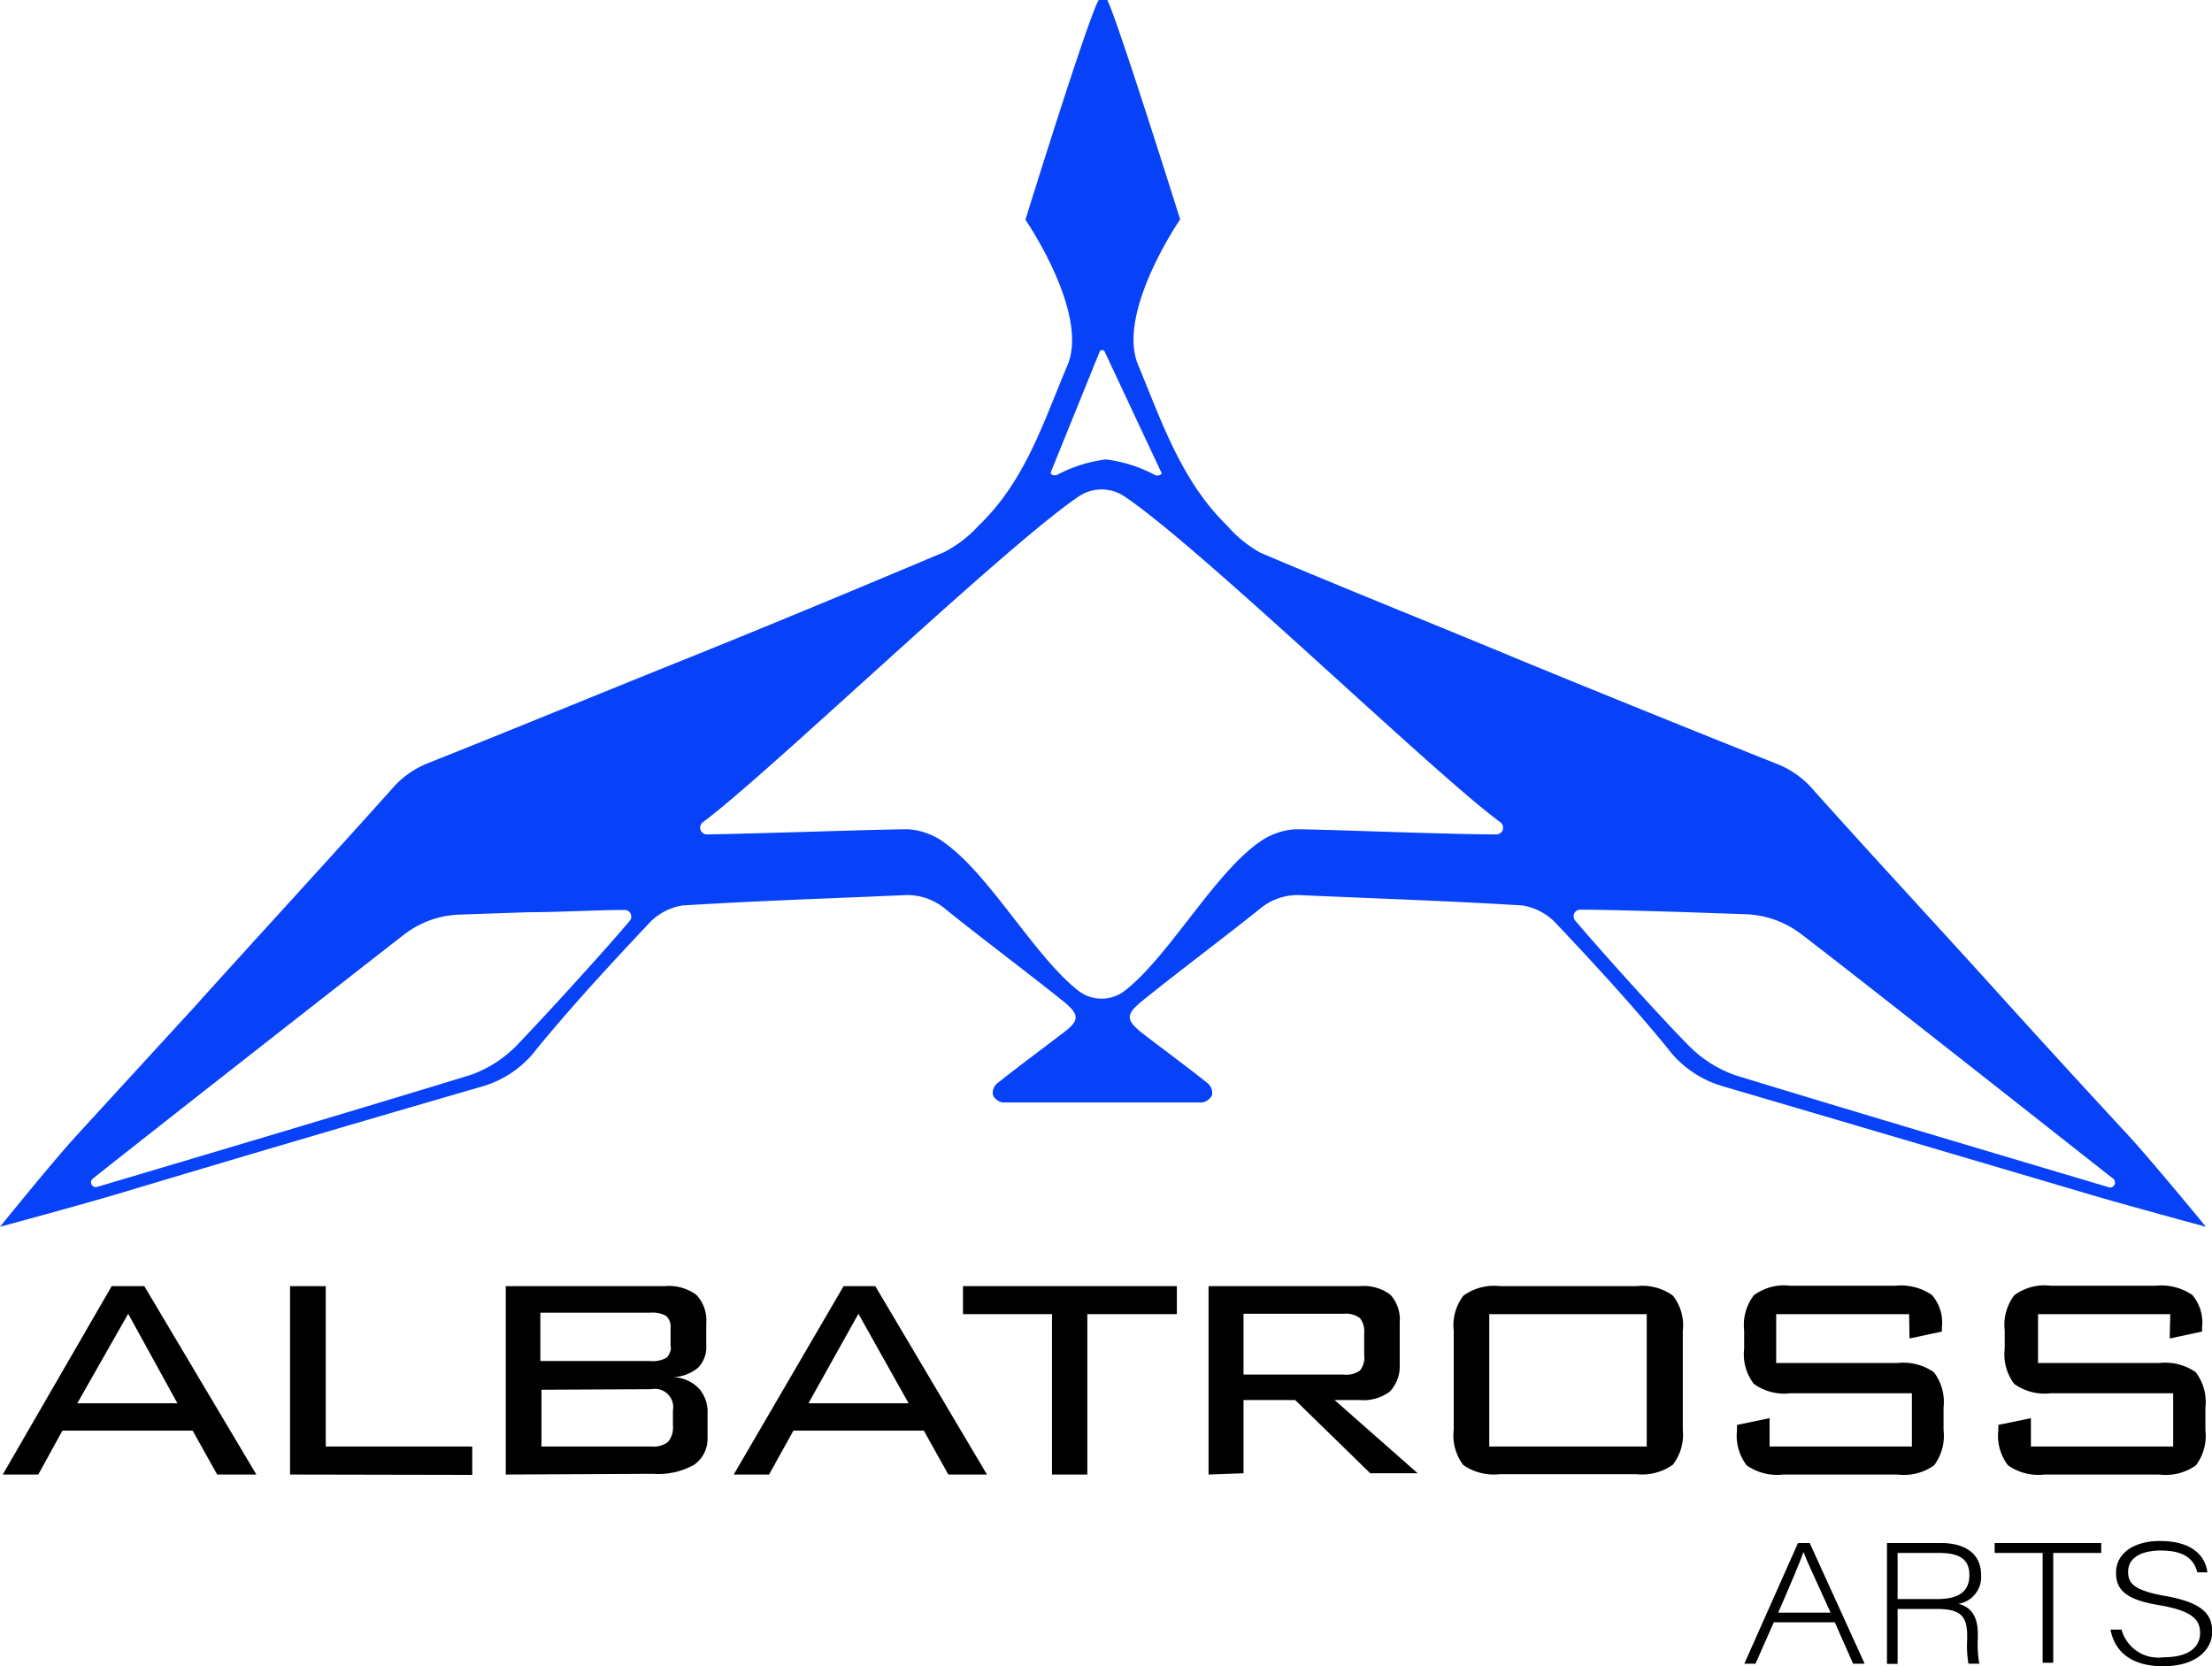 <svg xmlns="http://www.w3.org/2000/svg" viewBox="0 0 120.8 91"><defs><style>.cls-1{fill:#0842f8;}</style></defs><g id="Layer_2" data-name="Layer 2"><g id="Layer_1-2" data-name="Layer 1"><g id="AAA"><path class="cls-1" d="M116.29,62.07Q113,58.52,109.81,55c-3.6-4-7.22-7.88-10.78-11.86a5,5,0,0,0-1.94-1.4q-7-2.79-13.92-5.63c-4.79-2-9.57-3.9-14.33-5.92A6.72,6.72,0,0,1,67,28.69c-2.49-2.43-3.56-5.67-4.85-8.77-1.19-2.86,2.3-7.94,2.3-7.94S61,1,60.47,0H60C59.41,1,56,12,56,12s3.49,5.08,2.3,7.94C57,23,56,26.26,53.46,28.69a6.76,6.76,0,0,1-1.89,1.46c-4.75,2-9.54,4-14.32,5.92S28,39.84,23.32,41.7a5,5,0,0,0-1.93,1.4C17.83,47.08,14.21,51,10.61,55L4.13,62.07C2.81,63.52,0,67,0,67s4.43-1.2,6.31-1.76q10-3,20.08-5.92a5.73,5.73,0,0,0,2.95-2.07c1.93-2.35,4-4.59,6.08-6.8a3.18,3.18,0,0,1,1.86-1c4-.25,8-.38,12.06-.56a3.21,3.21,0,0,1,2.27.74c2.11,1.7,4.28,3.31,6.39,5,1,.8,1,1.1-.06,1.87-1.17.9-2.36,1.77-3.51,2.69a.68.68,0,0,0-.2.63.72.72,0,0,0,.53.39c1.73,0,3.46,0,5.19,0v0h.52v0c1.73,0,3.46,0,5.18,0a.74.74,0,0,0,.54-.39.71.71,0,0,0-.2-.63c-1.15-.92-2.34-1.79-3.51-2.69-1-.77-1.06-1.07-.06-1.87,2.11-1.7,4.28-3.31,6.39-5a3.21,3.21,0,0,1,2.27-.74c4,.18,8,.31,12.06.56a3.24,3.24,0,0,1,1.86,1c2.08,2.21,4.15,4.45,6.07,6.8a5.77,5.77,0,0,0,3,2.07q10,2.94,20.08,5.92c1.89.56,6.32,1.76,6.32,1.76S117.61,63.52,116.29,62.07ZM34.39,50.29c-1.16,1.39-4.44,5-6.1,6.73a6.6,6.6,0,0,1-2.63,1.7c-5.9,1.81-16.64,5-20.35,6.1a.26.26,0,0,1-.23-.46c3.39-2.69,14-11,17-13.33a5.25,5.25,0,0,1,3-1.08l3.78-.13c1.75,0,4.12-.14,5.3-.12A.36.36,0,0,1,34.39,50.29Zm23-24.51,2.67-6.59a.14.14,0,0,1,.13-.07.15.15,0,0,1,.13.07l3.09,6.59c.11.12-.15.25-.34.16a7.72,7.72,0,0,0-2.67-.85,7.71,7.71,0,0,0-2.68.85C57.56,26,57.29,25.9,57.41,25.78ZM81.75,45.57c-2.76,0-9.43-.28-11-.28a3.75,3.75,0,0,0-2,.72c-2.47,1.75-4.92,6.21-7.3,8.08a2.07,2.07,0,0,1-2.58,0c-2.38-1.87-4.83-6.33-7.31-8.08a3.69,3.69,0,0,0-2-.72c-1.52,0-8.18.24-10.94.28a.37.37,0,0,1-.23-.67c3.46-2.55,16.41-15,20.51-17.78a2.23,2.23,0,0,1,1.26-.39,2.25,2.25,0,0,1,1.26.39c4.1,2.74,17,15.23,20.51,17.78A.37.37,0,0,1,81.75,45.57ZM115.1,64.82c-3.7-1.1-14.45-4.29-20.34-6.1A6.71,6.71,0,0,1,92.12,57c-1.66-1.69-4.93-5.34-6.1-6.73a.36.36,0,0,1,.27-.59c1.17,0,3.55.07,5.3.12l3.77.13a5.3,5.3,0,0,1,3,1.08c3,2.29,13.58,10.64,17,13.33A.26.26,0,0,1,115.1,64.82Z"/><path d="M.15,80.53,6.1,70.24H7.88L14,80.53H11.86l-1.34-2.4H3.41l-1.32,2.4Zm4.07-3.89H9.69L7,71.75Z"/><path d="M15.84,80.53V70.24h1.95V79h8v1.55Z"/><path d="M27.62,80.53V70.24h8.69a2.51,2.51,0,0,1,1.72.48,2,2,0,0,1,.54,1.54v1.18a1.64,1.64,0,0,1-.43,1.24,2.25,2.25,0,0,1-1.36.53,2.07,2.07,0,0,1,1.38.61,1.93,1.93,0,0,1,.48,1.38v1.32A1.72,1.72,0,0,1,37.9,80a4,4,0,0,1-2.24.49Zm9-7v-1a.78.78,0,0,0-.24-.66,1.52,1.52,0,0,0-.87-.18h-6v2.64h6a1.49,1.49,0,0,0,.89-.18A.82.82,0,0,0,36.64,73.56ZM29.57,75.9V79h6a1.28,1.28,0,0,0,.92-.26,1.26,1.26,0,0,0,.26-.9v-.81a1,1,0,0,0-1.18-1.16Z"/><path d="M40.07,80.53l6-10.29H47.8l6.1,10.29H51.79l-1.34-2.4H43.33L42,80.53Zm4.08-3.89h5.47l-2.74-4.89Z"/><path d="M59.38,71.77v8.76H57.45V71.77H52.59V70.24H64.27v1.53Z"/><path d="M66,80.53V70.24h8.28a2.41,2.41,0,0,1,1.65.47,2,2,0,0,1,.51,1.52v2.3A2,2,0,0,1,75.9,76a2.41,2.41,0,0,1-1.65.46H72.88l4.54,4H74.83l-4.1-4H67.91v4Zm7.42-8.78H67.91v3.32h5.48a1.26,1.26,0,0,0,.88-.22A1.14,1.14,0,0,0,74.5,74V72.79a1.12,1.12,0,0,0-.24-.81A1.28,1.28,0,0,0,73.39,71.75Z"/><path d="M79.39,72.68a2.67,2.67,0,0,1,.53-1.92,2.86,2.86,0,0,1,2-.52h7.44a2.85,2.85,0,0,1,2,.52,2.62,2.62,0,0,1,.54,1.92V78.1A2.67,2.67,0,0,1,91.35,80a2.92,2.92,0,0,1-2,.51H81.91a2.92,2.92,0,0,1-2-.5,2.69,2.69,0,0,1-.52-1.93ZM81.33,79h8.6V71.77h-8.6Z"/><path d="M104.26,71.77H97v2.67h6.61a2.92,2.92,0,0,1,2,.5,2.68,2.68,0,0,1,.53,1.93V78.1a2.69,2.69,0,0,1-.52,1.93,2.85,2.85,0,0,1-2,.5H97.39a2.91,2.91,0,0,1-2-.5,2.68,2.68,0,0,1-.53-1.93v-.28l1.78-.37V79h7.77V76.09H97.78a2.84,2.84,0,0,1-2-.51,2.65,2.65,0,0,1-.53-1.92v-1a2.67,2.67,0,0,1,.53-1.92,2.78,2.78,0,0,1,2-.52h5.72a3,3,0,0,1,2,.5,2.28,2.28,0,0,1,.55,1.75v.25l-1.77.38Z"/><path d="M118.52,71.77H111.3v2.67h6.61a2.92,2.92,0,0,1,2,.5,2.68,2.68,0,0,1,.53,1.93V78.1a2.69,2.69,0,0,1-.52,1.93,2.85,2.85,0,0,1-2,.5h-6.26a2.92,2.92,0,0,1-2-.5,2.68,2.68,0,0,1-.53-1.93v-.28l1.78-.37V79h7.77V76.09H112a2.84,2.84,0,0,1-2-.51,2.66,2.66,0,0,1-.52-1.92v-1a2.68,2.68,0,0,1,.52-1.92,2.78,2.78,0,0,1,2-.52h5.72a3,3,0,0,1,2,.5,2.32,2.32,0,0,1,.54,1.75v.25l-1.77.38Z"/><path d="M96.87,88.6l-1,2.26h-.61l2.93-6.59h.64l3,6.59h-.63l-1-2.26Zm3.1-.53c-.91-2-1.33-2.9-1.48-3.31h0c-.13.4-.63,1.59-1.38,3.31Z"/><path d="M103.63,87.87v3h-.58V84.27H106c1.27,0,2.19.55,2.19,1.74a1.48,1.48,0,0,1-1.24,1.58c.52.13,1.06.5,1.06,1.63v.27a6.45,6.45,0,0,0,.08,1.37h-.59a5.75,5.75,0,0,1-.07-1.32v-.22c0-1.13-.44-1.45-1.7-1.45Zm0-.54h2.16c1.17,0,1.76-.4,1.76-1.31s-.59-1.21-1.71-1.21h-2.21Z"/><path d="M111.55,84.81h-2.62v-.54h5.82v.54h-2.62v6h-.58Z"/><path d="M115.86,89a2.08,2.08,0,0,0,2.29,1.51c1.44,0,2-.6,2-1.32s-.4-1.22-2.26-1.53-2.33-.87-2.33-1.77c0-1.08,1-1.73,2.39-1.73,2.08,0,2.52,1.1,2.6,1.71H120c-.15-.51-.46-1.19-2-1.19-1,0-1.78.36-1.78,1.15,0,.62.27,1,1.9,1.31,2.31.38,2.69,1.11,2.69,2S120,91,118.13,91c-1.72,0-2.65-.79-2.87-2Z"/></g></g></g></svg>
